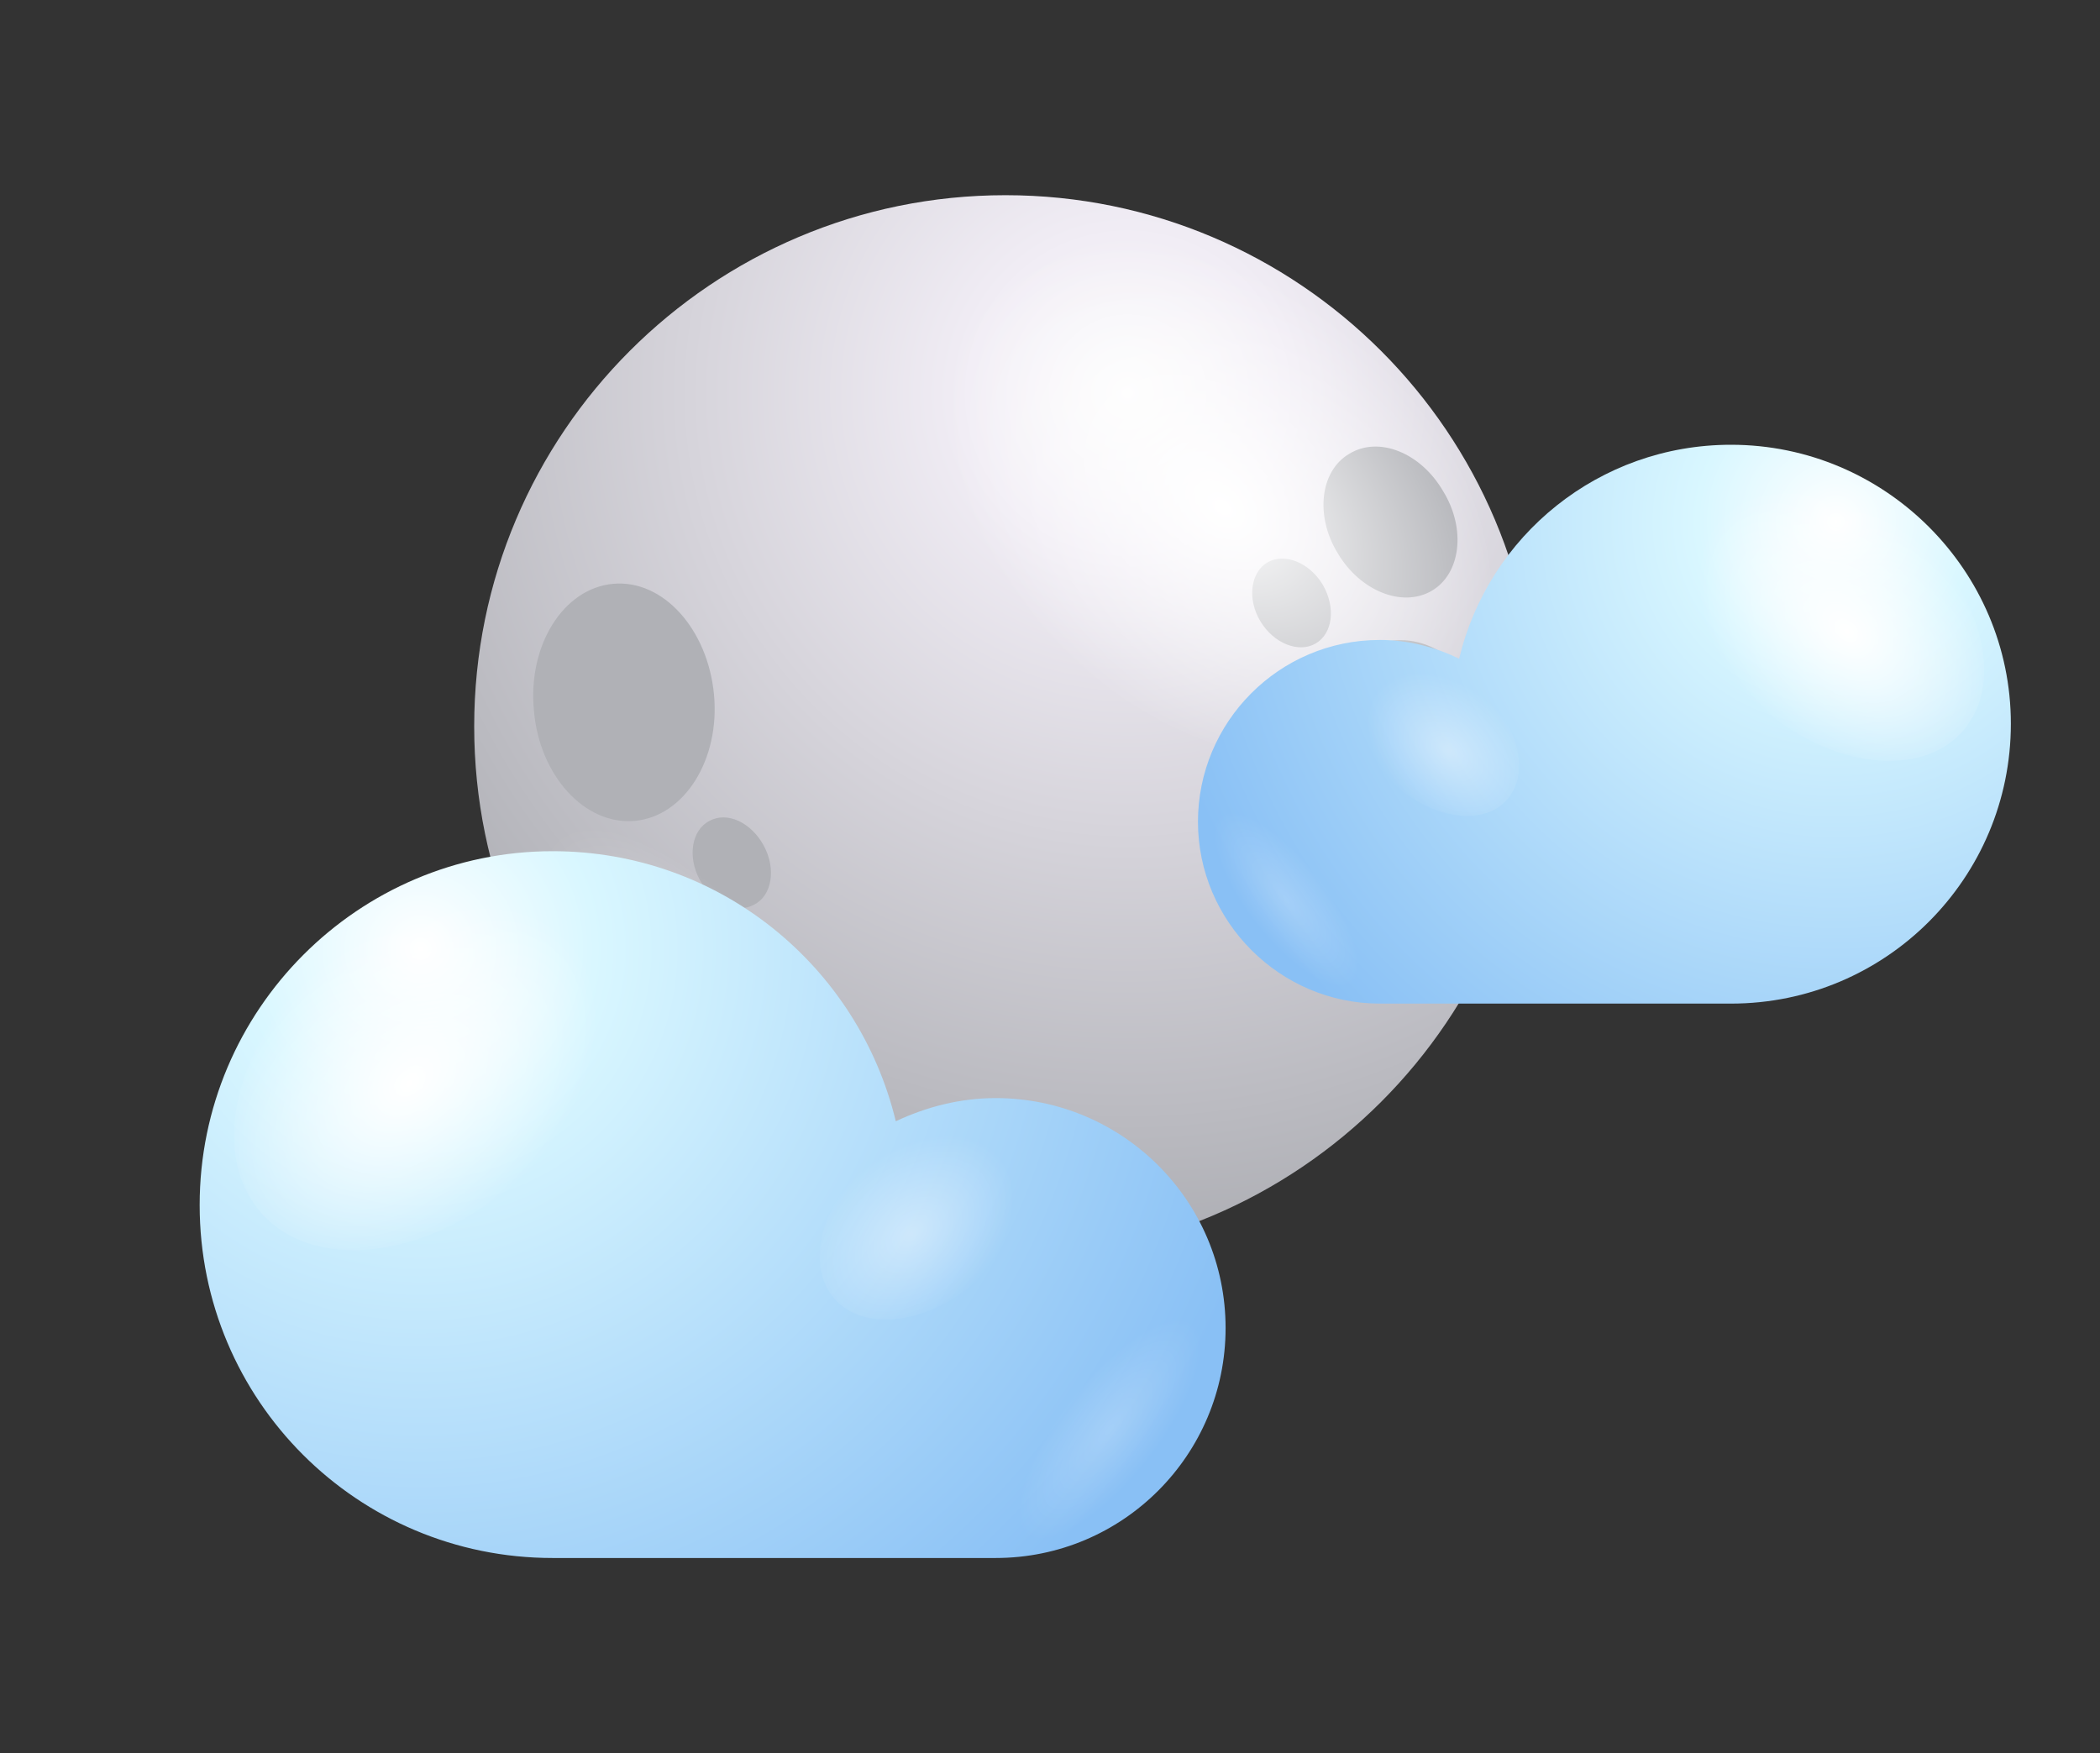 <?xml version="1.0" encoding="utf-8"?>
<!-- Generator: Adobe Illustrator 25.0.1, SVG Export Plug-In . SVG Version: 6.00 Build 0)  -->
<svg version="1.1" id="Layer_1" xmlns="http://www.w3.org/2000/svg" xmlns:xlink="http://www.w3.org/1999/xlink" x="0px" y="0px"
	 viewBox="0 0 235.6 196.7" style="enable-background:new 0 0 235.6 196.7;" xml:space="preserve">
<rect x="0" y="0" width="235.6" height="196.7" fill="#333333" stroke="none"/>
<style type="text/css">
	.st0{fill:url(#SVGID_1_);}
	.st1{fill:#B0B1B6;}
	.st2{fill:url(#SVGID_2_);}
	.st3{opacity:0.4;fill:url(#SVGID_3_);}
	.st4{fill:url(#SVGID_4_);}
	.st5{fill:url(#SVGID_5_);}
	.st6{opacity:0.4;fill:url(#SVGID_6_);enable-background:new    ;}
	.st7{opacity:0.2;fill:url(#SVGID_7_);enable-background:new    ;}
	.st8{fill:url(#SVGID_8_);}
	.st9{fill:url(#SVGID_9_);}
	.st10{opacity:0.4;fill:url(#SVGID_10_);enable-background:new    ;}
	.st11{opacity:0.2;fill:url(#SVGID_11_);enable-background:new    ;}
</style>
<g>
	
		<radialGradient id="SVGID_1_" cx="-64.843" cy="44.11" r="113.21" gradientTransform="matrix(-1 0 0 1 61.673 0)" gradientUnits="userSpaceOnUse">
		<stop  offset="0" style="stop-color:#FCFCFC"/>
		<stop  offset="0.156" style="stop-color:#F1EDF5"/>
		<stop  offset="1" style="stop-color:#9FA1A6"/>
	</radialGradient>
	<path class="st0" d="M53.2,81.5c0,32.9,26.7,59.6,59.6,59.6c32.9,0,59.6-26.7,59.6-59.6c0-32.9-26.7-59.6-59.6-59.6
		C79.9,21.9,53.2,48.6,53.2,81.5z"/>
	<g>
		<path class="st1" d="M71.2,92.1c5.6-0.5,9.6-6.9,8.9-14.2c-0.7-7.3-5.7-12.9-11.3-12.4c-5.6,0.5-9.6,6.9-8.9,14.2
			C60.5,87,65.6,92.6,71.2,92.1z"/>
		<path class="st1" d="M66.3,97.4c-3.4,1.8-4.2,6.8-1.9,11.2c2.3,4.4,6.9,6.5,10.3,4.8c3.4-1.8,4.2-6.8,1.9-11.1
			C74.3,97.8,69.7,95.6,66.3,97.4z"/>
		<path class="st1" d="M79.6,92.1c-2,1-2.5,4-1.1,6.6c1.4,2.6,4.1,3.9,6.1,2.8c2-1,2.5-4,1.1-6.6C84.3,92.3,81.6,91,79.6,92.1z"/>
		<path class="st1" d="M168,83.7c-1-7.3-6.4-12.6-12-11.8c-5.6,0.8-9.2,7.3-8.2,14.6c1,7.3,6.4,12.6,11.9,11.8
			C165.3,97.5,169,91,168,83.7z"/>
		<path class="st1" d="M160.6,66.3c3.3-1.9,3.9-7,1.3-11.2c-2.5-4.3-7.2-6.2-10.5-4.2c-3.3,1.9-3.9,7-1.3,11.2
			C152.6,66.3,157.3,68.2,160.6,66.3z"/>
		<path class="st1" d="M148.4,65.6c-1.5-2.5-4.3-3.6-6.2-2.5c-1.9,1.1-2.3,4.1-0.8,6.6c1.5,2.5,4.3,3.6,6.2,2.5
			C149.5,71.1,149.9,68.2,148.4,65.6z"/>
	</g>
	<g>
		
			<radialGradient id="SVGID_2_" cx="1145.283" cy="-1822.338" r="16.994" gradientTransform="matrix(-0.839 1.154 -1.619 -1.313 -1852.291 -3657.437)" gradientUnits="userSpaceOnUse">
			<stop  offset="0" style="stop-color:#FFFFFF"/>
			<stop  offset="1" style="stop-color:#FFFFFF;stop-opacity:0"/>
		</radialGradient>
		<path class="st2" d="M122,75.4c-15.2-12.3-21.1-31.1-13.2-41.9c7.9-10.8,26.6-9.6,41.8,2.7c15.2,12.3,21.1,31.1,13.2,41.9
			C155.8,88.9,137.1,87.7,122,75.4z"/>
		
			<radialGradient id="SVGID_3_" cx="-2902.06" cy="2941.492" r="16.399" gradientTransform="matrix(-1.172 -1.101 0.222 -0.728 -3973.972 -939.278)" gradientUnits="userSpaceOnUse">
			<stop  offset="0" style="stop-color:#FFFFFF"/>
			<stop  offset="1" style="stop-color:#FFFFFF;stop-opacity:0"/>
		</radialGradient>
		<path class="st3" d="M60.2,94.7c2-6.6,12.2-3.9,22.9,6.1c10.6,10,17.6,23.4,15.6,30c-2,6.6-12.2,3.9-22.9-6.1
			C65.1,114.7,58.2,101.3,60.2,94.7z"/>
	</g>
</g>
<radialGradient id="SVGID_4_" cx="212.004" cy="91.546" r="98.391" gradientTransform="matrix(-1 0 0 -1 259.188 198)" gradientUnits="userSpaceOnUse">
	<stop  offset="0" style="stop-color:#FFFFFF"/>
	<stop  offset="0.198" style="stop-color:#D9F7FF"/>
	<stop  offset="1" style="stop-color:#89C0F5"/>
</radialGradient>
<path class="st4" d="M62,95.5c18.7,0,34.3,12.9,38.5,30.3c3.4-1.6,7.2-2.6,11.2-2.6c14.2,0,25.8,11.5,25.8,25.8
	c0,14.2-11.5,25.8-25.8,25.8H62c-21.9,0-39.6-17.7-39.6-39.6C22.4,113.3,40.2,95.5,62,95.5z"/>
<radialGradient id="SVGID_5_" cx="591.841" cy="3148.141" r="11.558" gradientTransform="matrix(0.839 1.154 -1.619 1.313 4646.205 -4694.913)" gradientUnits="userSpaceOnUse">
	<stop  offset="0" style="stop-color:#FFFFFF"/>
	<stop  offset="1" style="stop-color:#FFFFFF;stop-opacity:0"/>
</radialGradient>
<path class="st5" d="M57,133.4c10.3-8.4,14.3-21.1,9-28.5c-5.4-7.4-18.1-6.5-28.4,1.8c-10.3,8.4-14.3,21.1-9,28.5
	C33.9,142.6,46.6,141.8,57,133.4z"/>
<radialGradient id="SVGID_6_" cx="625.938" cy="3131.058" r="6.345" gradientTransform="matrix(0.839 1.154 -1.619 1.313 4646.205 -4694.913)" gradientUnits="userSpaceOnUse">
	<stop  offset="0" style="stop-color:#FFFFFF"/>
	<stop  offset="1" style="stop-color:#FFFFFF;stop-opacity:0"/>
</radialGradient>
<path class="st6" d="M108.9,144.3c5.7-4.6,7.9-11.6,4.9-15.6c-2.9-4-9.9-3.6-15.6,1c-5.7,4.6-7.9,11.6-4.9,15.6
	C96.2,149.3,103.2,148.9,108.9,144.3z"/>
<radialGradient id="SVGID_7_" cx="-131.983" cy="539.222" r="6.635" gradientTransform="matrix(-0.706 -0.458 1.399 -1.831 -723.038 1087.241)" gradientUnits="userSpaceOnUse">
	<stop  offset="0" style="stop-color:#FFFFFF"/>
	<stop  offset="1" style="stop-color:#FFFFFF;stop-opacity:0"/>
</radialGradient>
<path class="st7" d="M121.5,154.3c6.2-6.3,12.7-8.8,14.4-5.5s-2,11-8.2,17.3s-12.7,8.8-14.4,5.5
	C111.6,168.4,115.2,160.6,121.5,154.3z"/>
<radialGradient id="SVGID_8_" cx="-685.396" cy="139.442" r="78.025" gradientTransform="matrix(1 0 0 -1 891.359 198)" gradientUnits="userSpaceOnUse">
	<stop  offset="0" style="stop-color:#FFFFFF"/>
	<stop  offset="0.198" style="stop-color:#D9F7FF"/>
	<stop  offset="1" style="stop-color:#89C0F5"/>
</radialGradient>
<path class="st8" d="M194.2,49.9c-14.8,0-27.2,10.2-30.5,24c-2.7-1.3-5.7-2.1-8.9-2.1c-11.3,0-20.4,9.2-20.4,20.4
	s9.2,20.4,20.4,20.4h39.4c17.4,0,31.4-14.1,31.4-31.4C225.6,64,211.5,49.9,194.2,49.9z"/>
<radialGradient id="SVGID_9_" cx="960.954" cy="2785.115" r="9.157" gradientTransform="matrix(-0.839 1.154 1.619 1.313 -3495.658 -4694.913)" gradientUnits="userSpaceOnUse">
	<stop  offset="0" style="stop-color:#FFFFFF"/>
	<stop  offset="1" style="stop-color:#FFFFFF;stop-opacity:0"/>
</radialGradient>
<path class="st9" d="M198.2,79.9c-8.2-6.6-11.4-16.7-7.1-22.6c4.2-5.8,14.3-5.2,22.5,1.5c8.2,6.6,11.4,16.8,7.1,22.6
	C216.5,87.2,206.4,86.6,198.2,79.9z"/>
<radialGradient id="SVGID_10_" cx="987.994" cy="2771.553" r="5.032" gradientTransform="matrix(-0.839 1.154 1.619 1.313 -3495.658 -4694.913)" gradientUnits="userSpaceOnUse">
	<stop  offset="0" style="stop-color:#FFFFFF"/>
	<stop  offset="1" style="stop-color:#FFFFFF;stop-opacity:0"/>
</radialGradient>
<path class="st10" d="M157,88.5c-4.5-3.7-6.3-9.2-3.9-12.4c2.3-3.2,7.9-2.8,12.4,0.8c4.5,3.7,6.2,9.2,3.9,12.4
	C167.1,92.6,161.5,92.2,157,88.5z"/>
<radialGradient id="SVGID_11_" cx="-1396.292" cy="767.183" r="5.265" gradientTransform="matrix(0.706 -0.458 -1.399 -1.831 2203.372 866.143)" gradientUnits="userSpaceOnUse">
	<stop  offset="0" style="stop-color:#FFFFFF"/>
	<stop  offset="1" style="stop-color:#FFFFFF;stop-opacity:0"/>
</radialGradient>
<path class="st11" d="M147.1,96.5c-4.9-5-10.1-7-11.4-4.4c-1.4,2.6,1.6,8.7,6.5,13.7s10.1,7,11.4,4.4
	C154.9,107.6,152,101.5,147.1,96.5z"/>
</svg>
